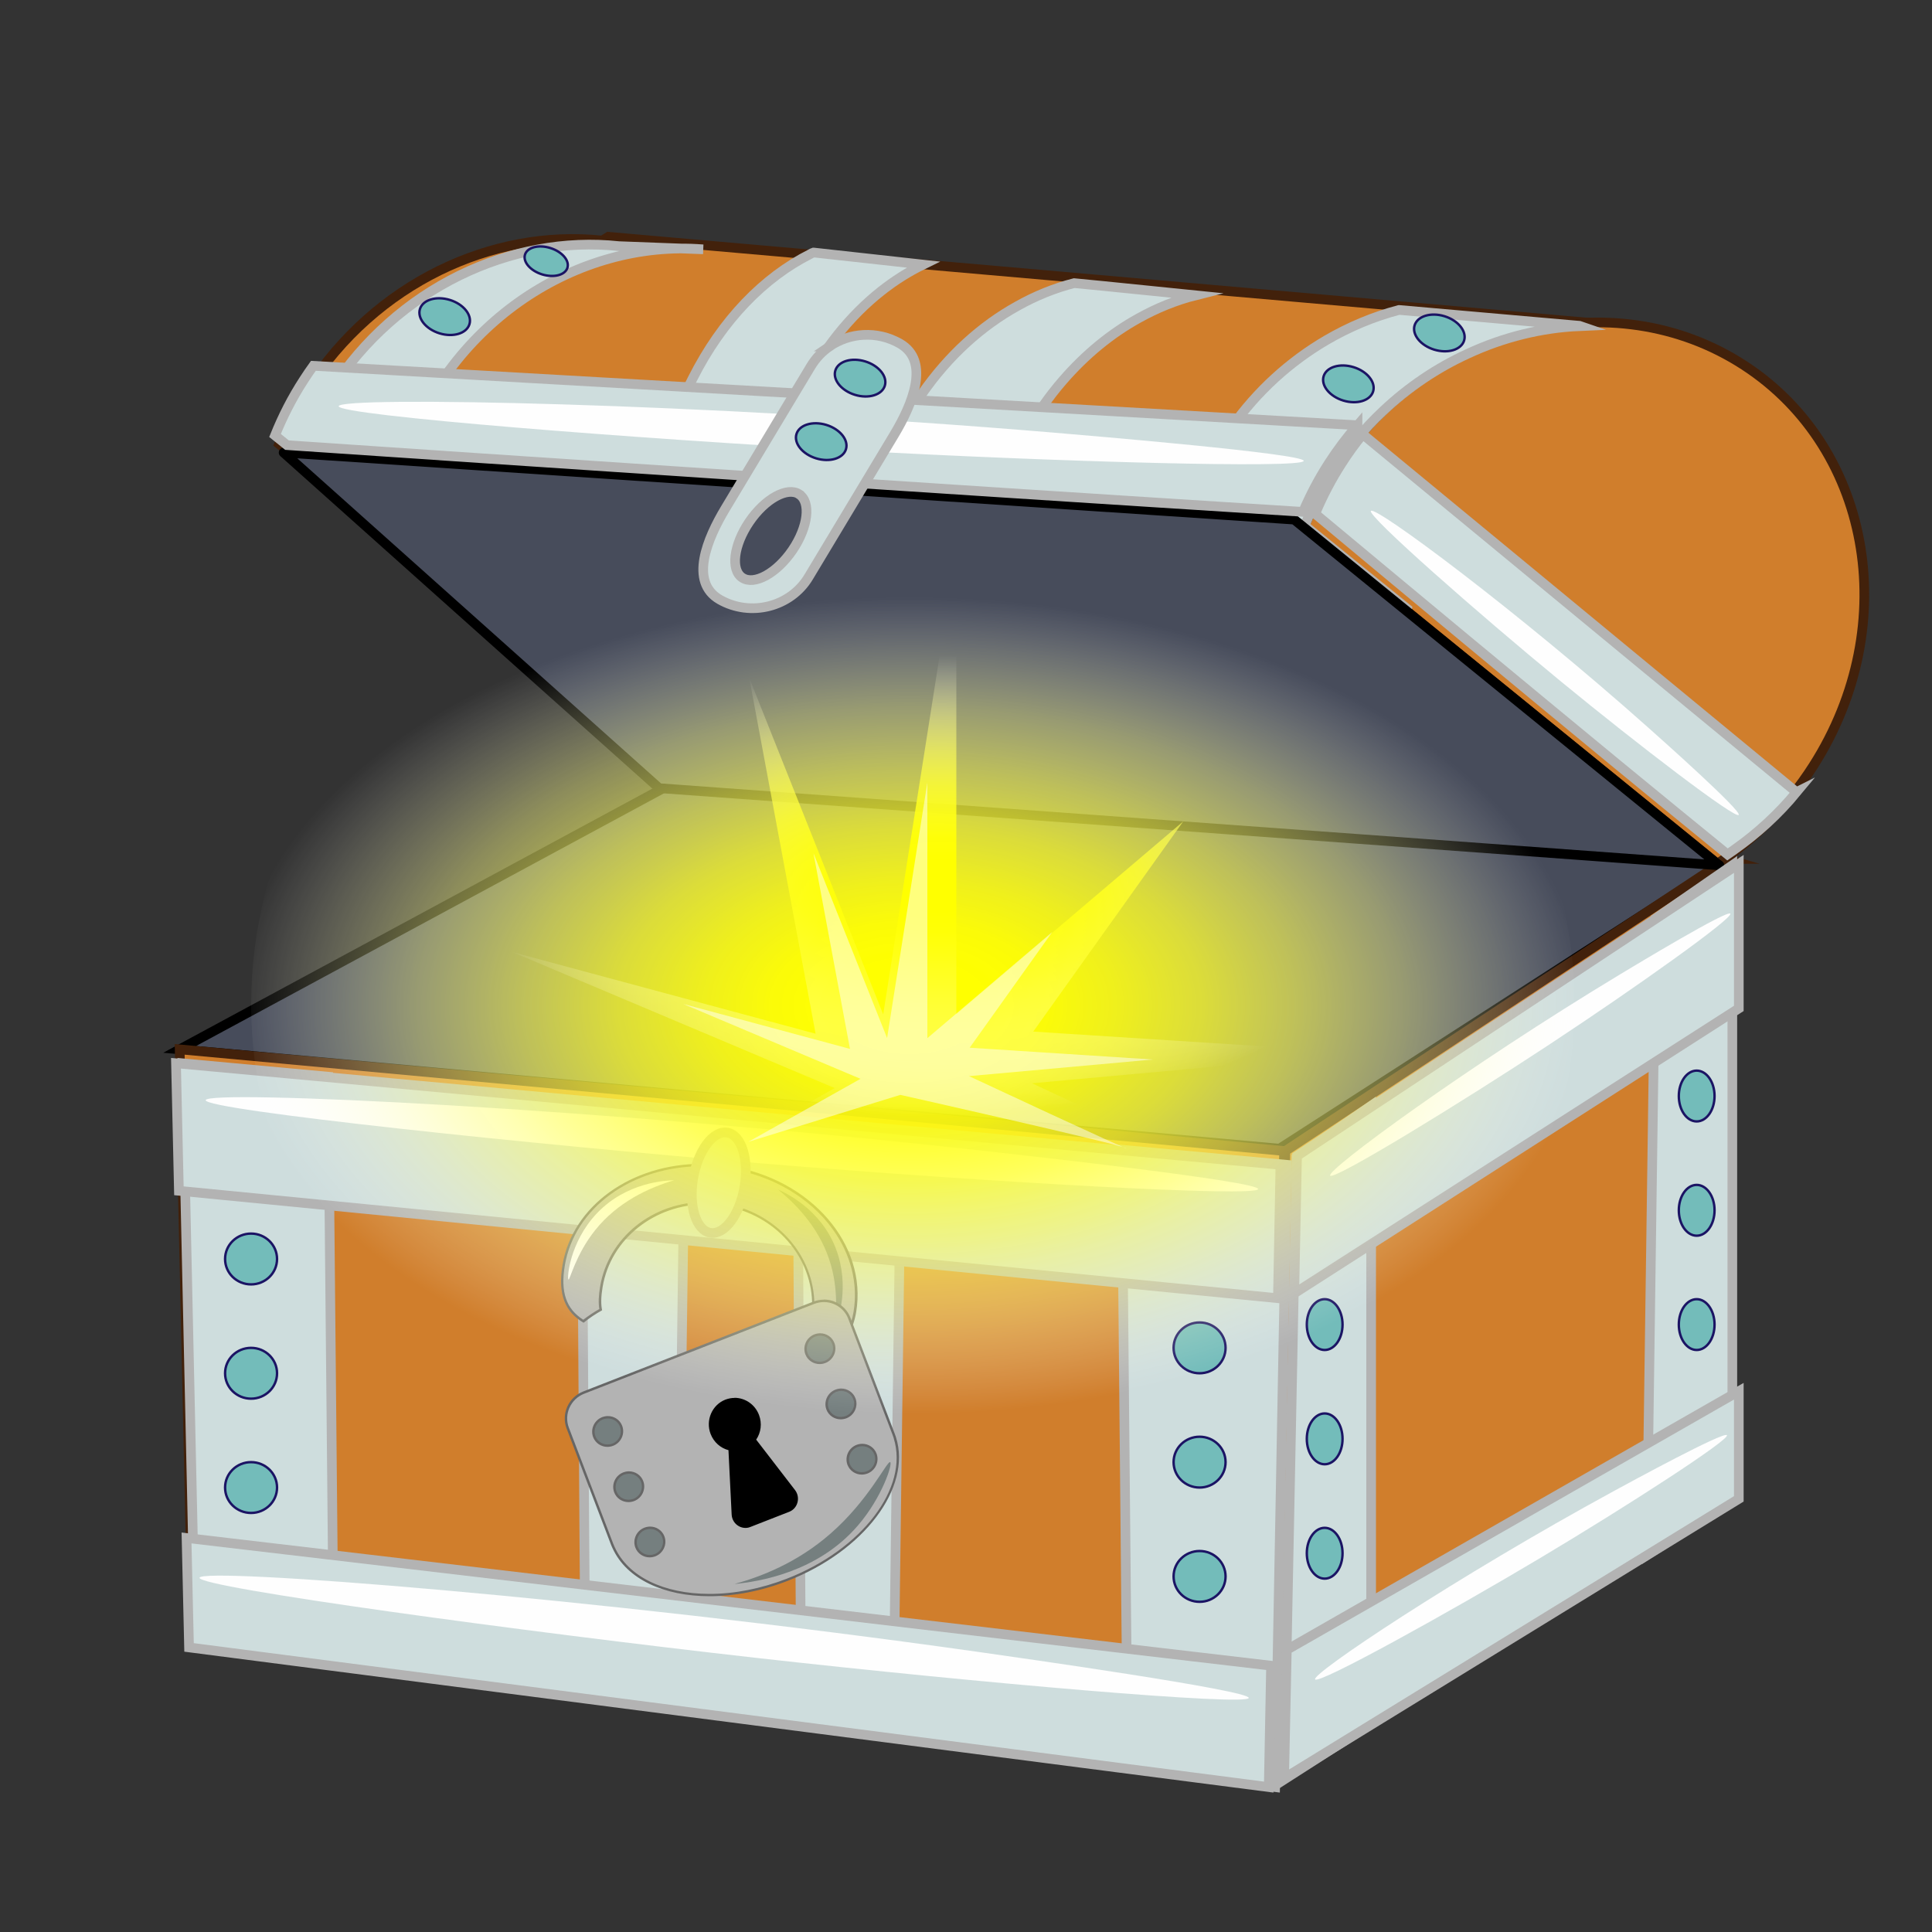 <svg width="200" height="200" viewBox="0 0 200 200" fill="none" xmlns="http://www.w3.org/2000/svg">
<rect x="0" y="0" width="200" height="200" fill="#333333" stroke="none"/>
<path d="M18.6 108.63L132.45 118.91L178.26 89.42L69.71 81.03L18.6 108.63Z" fill="#474C5B" stroke="black" stroke-miterlimit="10"/>
<path d="M131.72 183.57L178.8 154.65V88.92L133.06 119.15L131.72 183.57Z" fill="#D07E2C" stroke="#42210B" stroke-miterlimit="10"/>
<path d="M19.94 169.11L131.72 183.57L132.93 119.15L18.6 108.63L19.94 169.11Z" fill="#D07E2C" stroke="#42210B" stroke-miterlimit="10"/>
<path d="M178.66 88.92L85.61 61.88C84.74 64.89 83.39 67.86 81.59 70.69C78.93 74.84 75.52 78.24 71.68 80.77L28.89 45.97C29.68 44.01 30.65 42.09 31.86 40.23C38.85 29.33 50.97 23.68 62.35 24.9L62.98 24.51L167.89 33.71L178.65 88.92H178.66Z" fill="#D07E2C" stroke="#42210B" stroke-miterlimit="10"/>
<path d="M187.68 79.33C185.02 83.48 181.61 86.88 177.78 89.41L134.99 54.61C135.77 52.65 136.75 50.73 137.95 48.87C147.39 34.15 166.18 29.01 179.92 37.42C193.65 45.83 197.12 64.59 187.68 79.33Z" fill="#D07E2C" stroke="#42210B" stroke-miterlimit="10"/>
<path d="M72.78 25.81C59.7 24.77 46.69 33.34 41.86 47.1C41.66 47.66 41.48 48.23 41.33 48.78L30.69 46.85C31.47 44.94 33.08 42.22 34.27 40.41C41.1 29.8 52.95 24.29 64.07 25.48L72.77 25.81H72.78Z" fill="#CEDDDD" stroke="#B3B3B3" stroke-miterlimit="10"/>
<path d="M137.96 48.83C136.79 50.65 135.83 52.52 135.07 54.42L145.66 63.01C145.34 64.42 144.91 65.83 144.37 67.22L128.68 54.52L122.16 53.42C122.88 51.61 125.6 47.14 126.7 45.41C126.95 45.03 127.2 44.65 127.46 44.28C130.15 40.46 133.55 37.41 137.33 35.2C139.7 33.82 142.22 32.77 144.81 32.09H144.88L163.45 33.72C163.45 33.72 163.5 33.75 163.53 33.76C159.59 33.93 155.63 34.9 151.94 36.62C148.77 38.07 145.8 40.06 143.16 42.56C141.21 44.39 139.47 46.49 137.95 48.83H137.96Z" fill="#CEDDDD" stroke="#B3B3B3" stroke-miterlimit="10"/>
<path d="M106.15 44.95C105.12 46.77 104.3 48.64 103.63 50.54L111.71 58.09C111.2 60.82 110.35 63.53 109.17 66.16L98.18 55.88L89.89 52.11C90.56 50.2 92.6 45.49 93.63 43.67C94.2 42.66 94.8 41.69 95.45 40.76C98.2 36.8 101.6 33.74 105.32 31.68C107.21 30.62 109.18 29.82 111.2 29.31L114.18 29.6L123.77 30.57C121.74 31.08 119.75 31.89 117.85 32.95C115.01 34.52 112.36 36.69 110.03 39.38C108.59 41.03 107.3 42.89 106.16 44.94L106.15 44.95Z" fill="#CEDDDD" stroke="#B3B3B3" stroke-miterlimit="10"/>
<path d="M97.48 63.41L92.28 61.49L82.01 57.82H82L67.03 49.48C67.64 47.57 70.77 41.01 71.7 39.19C74.76 33.11 79.1 28.7 83.9 26.29C84 26.23 84.11 26.17 84.21 26.14H84.22L95.56 27.39C94.06 28.12 92.6 29.04 91.21 30.14C88.02 32.66 85.19 36.14 83.01 40.47C82.08 42.29 79.74 48.89 79.14 50.79L97.49 63.41H97.48Z" fill="#CEDDDD" stroke="#B3B3B3" stroke-miterlimit="10"/>
<path d="M177.99 89.57L177.58 89.55L140.77 86.86L68.23 81.59L29.36 46.85L133.98 53.79L135 54.62L177.78 89.42L177.99 89.57Z" fill="#474C5B" stroke="black" stroke-linecap="round" stroke-linejoin="round"/>
<path d="M34.56 172.39L20.22 170.54L18.88 110.07L33.98 111.46L34.06 120.78L34.41 156.96L34.56 172.39Z" fill="#CEDDDD" stroke="#B3B3B3" stroke-miterlimit="10"/>
<path d="M133.21 120.58L133.02 130.46L132.31 168.51L132 185L116.75 183.03L116.58 166.65L116.22 128.81L116.13 119.02L133.21 120.58Z" fill="#CEDDDD" stroke="#B3B3B3" stroke-miterlimit="10"/>
<path d="M93.25 119.89L93.13 128.73L92.68 162.79L92.49 177.54L82.94 175.77L82.84 161.12L82.62 127.26L82.56 118.49L93.25 119.89Z" fill="#CEDDDD" stroke="#B3B3B3" stroke-miterlimit="10"/>
<path d="M70.89 116.42L70.77 125.26L70.32 159.31L70.13 174.07L60.59 172.3L60.48 157.64L60.26 123.78L60.2 115.02L70.89 116.42Z" fill="#CEDDDD" stroke="#B3B3B3" stroke-miterlimit="10"/>
<path d="M132.55 120.58L132.29 134.39L115.8 132.78L33.18 124.7L18.52 123.27L18.22 110.07L32.91 111.42L115.8 119.05L132.55 120.58Z" fill="#CEDDDD" stroke="#B3B3B3" stroke-miterlimit="10"/>
<path d="M131.58 172.43V172.45L131.34 185L115.8 182.99L34.17 172.43L19.57 170.54L19.31 159.21L33.94 160.93L115.8 170.58L131.58 172.43Z" fill="#CEDDDD" stroke="#B3B3B3" stroke-miterlimit="10"/>
<path d="M141.94 114.47V178.44L132.93 184.22L134.21 119.81L141.94 114.47Z" fill="#CEDDDD" stroke="#B3B3B3" stroke-miterlimit="10"/>
<path d="M179.33 89.57V155.3L170.47 161L171.39 95.07L179.33 89.57Z" fill="#CEDDDD" stroke="#B3B3B3" stroke-miterlimit="10"/>
<path d="M180 89.43V104.39L133.98 133.89L134.27 119.66L180 89.43Z" fill="#CEDDDD" stroke="#B3B3B3" stroke-miterlimit="10"/>
<path d="M180 144.02V155.16L132.93 184.08L133.21 170.79L180 144.02Z" fill="#CEDDDD" stroke="#B3B3B3" stroke-miterlimit="10"/>
<path d="M21.29 113.89C21.38 112.78 61.58 114.66 101.99 119.15C106.22 119.62 130.31 122.29 130.24 123.09C130.16 123.95 102.49 122.39 79.13 120.46C55.08 118.47 21.21 114.91 21.29 113.89Z" fill="#FEFEFE"/>
<path d="M20.66 163.33C20.79 162.23 60.91 165.3 101.16 170.99C105.37 171.59 129.37 174.98 129.27 175.77C129.17 176.62 101.56 174.24 78.26 171.62C54.29 168.92 20.54 164.34 20.65 163.33H20.66Z" fill="#FEFEFE"/>
<path d="M137.7 121.7C137.26 121.14 151.9 110.4 167.72 100.86C169.38 99.86 178.81 94.17 179.12 94.58C179.46 95.02 169.27 102.28 160.4 108.12C151.28 114.13 138.09 122.22 137.69 121.7H137.7Z" fill="#FEFEFE"/>
<path d="M136.14 173.85C135.73 173.27 150.84 163.18 167.09 154.34C168.79 153.41 178.47 148.15 178.77 148.57C179.09 149.02 168.58 155.83 159.45 161.28C150.06 166.88 136.52 174.39 136.14 173.85Z" fill="#FEFEFE"/>
<path d="M25.99 132.96C27.476 132.96 28.68 131.783 28.68 130.33C28.68 128.878 27.476 127.7 25.99 127.7C24.504 127.7 23.3 128.878 23.3 130.33C23.3 131.783 24.504 132.96 25.99 132.96Z" fill="#73BCBA" stroke="#1B1464" stroke-width="0.25" stroke-miterlimit="10"/>
<path d="M25.99 144.79C27.476 144.79 28.68 143.613 28.68 142.16C28.68 140.707 27.476 139.53 25.99 139.53C24.504 139.53 23.3 140.707 23.3 142.16C23.3 143.613 24.504 144.79 25.99 144.79Z" fill="#73BCBA" stroke="#1B1464" stroke-width="0.25" stroke-miterlimit="10"/>
<path d="M25.99 156.62C27.476 156.62 28.68 155.443 28.68 153.99C28.68 152.538 27.476 151.36 25.99 151.36C24.504 151.36 23.3 152.538 23.3 153.99C23.3 155.443 24.504 156.62 25.99 156.62Z" fill="#73BCBA" stroke="#1B1464" stroke-width="0.25" stroke-miterlimit="10"/>
<path d="M124.18 142.16C125.666 142.16 126.87 140.983 126.87 139.53C126.87 138.077 125.666 136.9 124.18 136.9C122.694 136.9 121.49 138.077 121.49 139.53C121.49 140.983 122.694 142.16 124.18 142.16Z" fill="#73BCBA" stroke="#1B1464" stroke-width="0.25" stroke-miterlimit="10"/>
<path d="M124.18 153.99C125.666 153.99 126.87 152.813 126.87 151.36C126.87 149.908 125.666 148.73 124.18 148.73C122.694 148.73 121.49 149.908 121.49 151.36C121.49 152.813 122.694 153.99 124.18 153.99Z" fill="#73BCBA" stroke="#1B1464" stroke-width="0.25" stroke-miterlimit="10"/>
<path d="M124.18 165.82C125.666 165.82 126.87 164.643 126.87 163.19C126.87 161.737 125.666 160.56 124.18 160.56C122.694 160.56 121.49 161.737 121.49 163.19C121.49 164.643 122.694 165.82 124.18 165.82Z" fill="#73BCBA" stroke="#1B1464" stroke-width="0.25" stroke-miterlimit="10"/>
<path d="M137.13 139.75C138.152 139.75 138.98 138.573 138.98 137.12C138.98 135.668 138.152 134.49 137.13 134.49C136.108 134.49 135.28 135.668 135.28 137.12C135.28 138.573 136.108 139.75 137.13 139.75Z" fill="#73BCBA" stroke="#1B1464" stroke-width="0.25" stroke-miterlimit="10"/>
<path d="M137.13 151.58C138.152 151.58 138.98 150.403 138.98 148.95C138.98 147.497 138.152 146.32 137.13 146.32C136.108 146.32 135.28 147.497 135.28 148.95C135.28 150.403 136.108 151.58 137.13 151.58Z" fill="#73BCBA" stroke="#1B1464" stroke-width="0.25" stroke-miterlimit="10"/>
<path d="M137.13 163.42C138.152 163.42 138.98 162.243 138.98 160.79C138.98 159.338 138.152 158.16 137.13 158.16C136.108 158.16 135.28 159.338 135.28 160.79C135.28 162.243 136.108 163.42 137.13 163.42Z" fill="#73BCBA" stroke="#1B1464" stroke-width="0.25" stroke-miterlimit="10"/>
<path d="M175.64 116.09C176.662 116.09 177.49 114.913 177.49 113.46C177.49 112.008 176.662 110.83 175.64 110.83C174.618 110.83 173.79 112.008 173.79 113.46C173.79 114.913 174.618 116.09 175.64 116.09Z" fill="#73BCBA" stroke="#1B1464" stroke-width="0.25" stroke-miterlimit="10"/>
<path d="M175.64 127.92C176.662 127.92 177.49 126.743 177.49 125.29C177.49 123.837 176.662 122.66 175.64 122.66C174.618 122.66 173.79 123.837 173.79 125.29C173.79 126.743 174.618 127.92 175.64 127.92Z" fill="#73BCBA" stroke="#1B1464" stroke-width="0.25" stroke-miterlimit="10"/>
<path d="M175.64 139.75C176.662 139.75 177.49 138.573 177.49 137.12C177.49 135.668 176.662 134.49 175.64 134.49C174.618 134.49 173.79 135.668 173.79 137.12C173.79 138.573 174.618 139.75 175.64 139.75Z" fill="#73BCBA" stroke="#1B1464" stroke-width="0.25" stroke-miterlimit="10"/>
<path d="M134.215 49.16C134.509 48.205 133.6 47.078 132.185 46.643C130.77 46.208 129.385 46.63 129.091 47.586C128.798 48.541 129.707 49.668 131.122 50.103C132.536 50.538 133.921 50.116 134.215 49.16Z" fill="#73BCBA" stroke="#1B1464" stroke-width="0.25" stroke-miterlimit="10"/>
<path d="M142.145 40.522C142.439 39.567 141.53 38.44 140.115 38.005C138.7 37.57 137.315 37.992 137.022 38.948C136.728 39.904 137.637 41.031 139.052 41.465C140.467 41.9 141.852 41.478 142.145 40.522Z" fill="#73BCBA" stroke="#1B1464" stroke-width="0.25" stroke-miterlimit="10"/>
<path d="M151.564 35.253C151.857 34.297 150.948 33.17 149.534 32.736C148.119 32.301 146.734 32.723 146.44 33.678C146.147 34.634 147.056 35.761 148.47 36.196C149.885 36.63 151.27 36.208 151.564 35.253Z" fill="#73BCBA" stroke="#1B1464" stroke-width="0.25" stroke-miterlimit="10"/>
<path d="M42.012 42.202C42.305 41.247 41.396 40.12 39.981 39.685C38.567 39.25 37.182 39.673 36.888 40.628C36.594 41.584 37.504 42.711 38.918 43.145C40.333 43.58 41.718 43.158 42.012 42.202Z" fill="#73BCBA" stroke="#1B1464" stroke-width="0.25" stroke-miterlimit="10"/>
<path d="M48.595 33.565C48.889 32.609 47.98 31.482 46.565 31.048C45.15 30.613 43.765 31.035 43.472 31.991C43.178 32.946 44.087 34.073 45.502 34.508C46.917 34.943 48.302 34.52 48.595 33.565Z" fill="#73BCBA" stroke="#1B1464" stroke-width="0.25" stroke-miterlimit="10"/>
<path d="M58.74 27.721C58.974 26.967 58.181 26.05 56.967 25.674C55.754 25.298 54.581 25.604 54.347 26.358C54.113 27.113 54.907 28.029 56.12 28.406C57.333 28.782 58.507 28.475 58.74 27.721Z" fill="#73BCBA" stroke="#1B1464" stroke-width="0.25" stroke-miterlimit="10"/>
<path d="M140.53 44.01C139.44 45.25 138.45 46.57 137.54 47.98C136.49 49.61 135.62 51.28 134.89 52.99C94.47 50.44 52.07 47.6 29.71 46.08L28.47 45.08C29.26 43.12 30.23 41.2 31.44 39.34C31.76 38.84 32.1 38.34 32.44 37.87L140.53 44.02V44.01Z" fill="#CEDDDD" stroke="#B3B3B3" stroke-miterlimit="10"/>
<path d="M35.06 42.05C35.11 41.01 71.93 41.67 109.01 44.78C112.89 45.11 135 46.96 134.96 47.71C134.91 48.52 109.57 47.82 88.14 46.64C66.09 45.43 35.01 43.01 35.06 42.05Z" fill="#FEFEFE"/>
<path d="M85.86 35.87C85.1 36.39 84.45 37.08 83.95 37.9L75.09 52.64C73.22 55.75 71.32 60.24 74.51 62.07C77.7 63.89 81.84 62.84 83.71 59.73L92.57 44.99C94.44 41.88 96.34 37.39 93.15 35.56C90.8 34.22 87.96 34.42 85.85 35.87H85.86ZM82.73 51.17C83.97 51.97 83.66 54.56 82.04 56.95C80.41 59.34 78.09 60.62 76.85 59.81C75.61 59.01 75.94 56.42 77.56 54.03C79.18 51.64 81.5 50.36 82.73 51.16V51.17Z" fill="#CEDDDD" stroke="#B3B3B3" stroke-miterlimit="10"/>
<path d="M91.597 39.93C91.891 38.974 90.982 37.847 89.567 37.413C88.152 36.978 86.767 37.4 86.474 38.356C86.18 39.311 87.089 40.438 88.504 40.873C89.919 41.308 91.304 40.885 91.597 39.93Z" fill="#73BCBA" stroke="#1B1464" stroke-width="0.25" stroke-miterlimit="10"/>
<path d="M87.573 46.505C87.867 45.549 86.958 44.422 85.543 43.987C84.128 43.553 82.743 43.975 82.45 44.931C82.156 45.886 83.065 47.013 84.48 47.448C85.895 47.883 87.28 47.46 87.573 46.505Z" fill="#73BCBA" stroke="#1B1464" stroke-width="0.25" stroke-miterlimit="10"/>
<path d="M87.82 137.86C86.86 136.87 85.64 135.98 84.17 135.23C84.26 130.09 80.27 125.58 74.86 124.7C74.24 124.6 73.62 124.55 73 124.55C67.6 124.55 63.07 128.2 62.23 133.22C62.07 134.18 62.05 134.95 62.16 135.58C61.51 135.95 60.91 136.35 60.37 136.78C58.48 135.62 57.85 133.83 58.32 130.98C59.32 124.97 65.32 120.61 72.59 120.61C73.56 120.61 74.53 120.69 75.5 120.84C79.98 121.56 83.93 123.88 86.33 127.21C88.21 129.82 88.97 132.87 88.48 135.81C88.34 136.62 88.13 137.29 87.82 137.85V137.86Z" fill="#B3B3B3"/>
<path d="M72.6 120.74C73.56 120.74 74.53 120.82 75.49 120.97C79.94 121.68 83.86 123.98 86.23 127.29C88.09 129.87 88.84 132.89 88.36 135.79C88.24 136.51 88.05 137.12 87.79 137.64C86.86 136.7 85.68 135.86 84.3 135.15C84.35 129.98 80.33 125.45 74.89 124.57C74.27 124.47 73.63 124.42 73.01 124.42C67.55 124.42 62.97 128.11 62.12 133.2C61.96 134.13 61.94 134.89 62.04 135.51C61.44 135.85 60.89 136.23 60.38 136.62C58.6 135.49 58.01 133.75 58.47 131C59.46 125.05 65.41 120.73 72.62 120.73M72.62 120.48C65.42 120.48 59.26 124.78 58.23 130.96C57.71 134.09 58.56 135.83 60.41 136.93C60.99 136.46 61.63 136.03 62.33 135.64C62.2 135.03 62.21 134.25 62.38 133.24C63.22 128.22 67.8 124.67 73.03 124.67C73.64 124.67 74.25 124.72 74.87 124.82C80.32 125.7 84.2 130.23 84.07 135.3C85.59 136.07 86.89 137.01 87.87 138.06C88.23 137.45 88.48 136.71 88.63 135.83C89.8 128.83 83.95 122.06 75.55 120.72C74.56 120.56 73.58 120.48 72.62 120.48Z" fill="#666666"/>
<path d="M54.48 148.73C54.47 148.82 54.45 148.9 54.44 148.99C54.44 148.94 54.45 148.9 54.46 148.85L54.48 148.73Z" fill="white"/>
<path d="M54.48 148.73L54.46 148.85C54.46 148.85 54.44 148.94 54.44 148.99C54.45 148.91 54.46 148.82 54.48 148.73Z" fill="black"/>
<path d="M85.61 153.71L85.59 153.83C85.59 153.83 85.57 153.92 85.56 153.97C85.58 153.89 85.59 153.8 85.61 153.71Z" fill="white"/>
<path d="M85.61 153.71C85.6 153.8 85.58 153.88 85.56 153.97C85.57 153.92 85.58 153.88 85.59 153.83L85.61 153.71Z" fill="black"/>
<path d="M80.54 123.14C81.27 123.46 84.99 125.15 86.55 129.31C87.99 133.14 86.75 136.76 86.56 136.75C86.4 136.75 86.9 134.07 86.02 130.96C85.02 127.44 82.69 124.89 80.54 123.14Z" fill="#757F7F"/>
<path d="M73.46 165.12C68.64 165.12 64.92 163.29 63.53 160.22C63.51 160.17 63.48 160.13 63.47 160.08L63.37 159.84L58.78 147.83C58.23 146.38 58.97 144.73 60.44 144.16L84.26 134.86C84.59 134.73 84.94 134.66 85.3 134.66C86.46 134.66 87.51 135.38 87.92 136.45L92.51 148.46L92.59 148.69C92.61 148.76 92.63 148.8 92.64 148.85C94.25 154.02 89.37 160.46 81.52 163.53C78.86 164.57 76.07 165.12 73.47 165.12H73.46Z" fill="#B3B3B3"/>
<path d="M85.29 134.79C86.4 134.79 87.41 135.48 87.8 136.5L92.39 148.51C92.42 148.59 92.45 148.67 92.48 148.76C92.5 148.8 92.51 148.85 92.52 148.9C94.11 154 89.26 160.38 81.47 163.42C78.82 164.45 76.05 165 73.46 165C68.69 165 65.02 163.2 63.64 160.17C63.62 160.13 63.6 160.09 63.58 160.04C63.55 159.96 63.52 159.88 63.48 159.8L58.89 147.79C58.36 146.4 59.07 144.83 60.47 144.28L84.29 134.98C84.61 134.86 84.94 134.79 85.28 134.79M85.28 134.54C84.92 134.54 84.55 134.61 84.2 134.74L60.38 144.04C58.85 144.64 58.08 146.36 58.65 147.87L63.24 159.88C63.27 159.96 63.31 160.04 63.34 160.12C63.36 160.17 63.38 160.22 63.41 160.27C64.87 163.48 68.75 165.24 73.46 165.24C76 165.24 78.79 164.72 81.56 163.64C89.47 160.55 94.37 154 92.76 148.81C92.75 148.76 92.73 148.71 92.71 148.66C92.68 148.58 92.65 148.5 92.62 148.41L88.03 136.4C87.59 135.24 86.47 134.53 85.29 134.53L85.28 134.54Z" fill="#666666"/>
<path d="M77.17 158.04C76.47 158.04 75.9 157.48 75.86 156.77L75.52 150.02L75.43 150C74.62 149.79 73.96 149.19 73.66 148.39C73.14 147.04 73.8 145.52 75.11 145C75.4 144.89 75.71 144.83 76.02 144.83C77.08 144.83 78.05 145.51 78.44 146.52C78.75 147.34 78.65 148.25 78.16 148.96L78.11 149.04L82.19 154.33C82.45 154.67 82.54 155.1 82.42 155.52C82.31 155.92 82.03 156.24 81.65 156.39L77.63 157.96C77.48 158.02 77.33 158.05 77.17 158.05V158.04Z" fill="black"/>
<path d="M76.03 144.96C77.04 144.96 77.96 145.61 78.33 146.57C78.63 147.35 78.53 148.22 78.07 148.9L77.97 149.05L78.08 149.19L82.1 154.41C82.34 154.72 82.41 155.11 82.31 155.49C82.21 155.85 81.95 156.14 81.61 156.27L77.59 157.84C77.46 157.89 77.32 157.92 77.18 157.92C76.55 157.92 76.03 157.41 76 156.77L75.67 150.11V149.93L75.48 149.88C74.71 149.68 74.08 149.11 73.8 148.35C73.31 147.06 73.93 145.61 75.18 145.12C75.46 145.01 75.75 144.96 76.05 144.96M76.05 144.71C75.73 144.71 75.41 144.77 75.09 144.89C73.71 145.43 73.02 147.02 73.56 148.44C73.89 149.3 74.6 149.91 75.41 150.12L75.74 156.78C75.78 157.59 76.44 158.17 77.17 158.17C77.34 158.17 77.51 158.14 77.68 158.07L81.7 156.5C82.59 156.15 82.89 155.02 82.3 154.25L78.28 149.03C78.77 148.31 78.91 147.36 78.57 146.47C78.15 145.37 77.12 144.7 76.04 144.7L76.05 144.71Z" fill="black"/>
<path d="M62.88 149.67C62.27 149.67 61.73 149.3 61.52 148.74C61.23 147.98 61.62 147.13 62.38 146.83C62.56 146.76 62.74 146.73 62.93 146.73C63.54 146.73 64.08 147.1 64.29 147.66C64.58 148.42 64.19 149.27 63.43 149.57C63.25 149.64 63.07 149.67 62.88 149.67Z" fill="#757F7F"/>
<path d="M62.93 146.84C63.49 146.84 63.98 147.17 64.18 147.69C64.44 148.38 64.09 149.17 63.39 149.44C63.23 149.5 63.06 149.53 62.89 149.53C62.33 149.53 61.84 149.2 61.64 148.68C61.38 147.99 61.73 147.2 62.43 146.93C62.59 146.87 62.76 146.84 62.93 146.84ZM62.93 146.59C62.73 146.59 62.53 146.63 62.34 146.7C61.51 147.02 61.09 147.95 61.4 148.77C61.64 149.4 62.24 149.78 62.88 149.78C63.08 149.78 63.28 149.74 63.47 149.67C64.3 149.35 64.72 148.42 64.41 147.6C64.17 146.97 63.57 146.59 62.93 146.59Z" fill="#666666"/>
<path d="M65.06 155.39C64.45 155.39 63.91 155.02 63.7 154.46C63.41 153.7 63.8 152.85 64.56 152.55C64.74 152.48 64.92 152.45 65.1 152.45C65.71 152.45 66.25 152.82 66.46 153.38C66.75 154.14 66.36 154.99 65.6 155.29C65.42 155.36 65.24 155.39 65.05 155.39H65.06Z" fill="#757F7F"/>
<path d="M65.11 152.56C65.67 152.56 66.16 152.89 66.36 153.41C66.62 154.1 66.27 154.89 65.57 155.16C65.41 155.22 65.24 155.25 65.07 155.25C64.51 155.25 64.02 154.92 63.82 154.4C63.56 153.71 63.91 152.92 64.61 152.65C64.77 152.59 64.94 152.56 65.11 152.56ZM65.11 152.31C64.91 152.31 64.71 152.35 64.52 152.42C63.69 152.74 63.27 153.67 63.58 154.49C63.82 155.12 64.42 155.5 65.06 155.5C65.26 155.5 65.46 155.46 65.65 155.39C66.48 155.07 66.9 154.14 66.59 153.32C66.35 152.69 65.75 152.31 65.11 152.31Z" fill="#666666"/>
<path d="M67.25 161.1C66.64 161.1 66.1 160.73 65.89 160.17C65.6 159.41 65.99 158.56 66.75 158.26C66.93 158.19 67.11 158.16 67.3 158.16C67.91 158.16 68.45 158.53 68.66 159.09C68.95 159.84 68.56 160.7 67.8 161C67.62 161.07 67.44 161.1 67.25 161.1Z" fill="#757F7F"/>
<path d="M67.3 158.28C67.86 158.28 68.35 158.61 68.55 159.13C68.81 159.82 68.46 160.61 67.76 160.88C67.6 160.94 67.43 160.97 67.26 160.97C66.7 160.97 66.21 160.64 66.01 160.12C65.75 159.43 66.1 158.64 66.8 158.37C66.96 158.31 67.13 158.28 67.3 158.28ZM67.3 158.03C67.1 158.03 66.9 158.07 66.71 158.14C65.88 158.46 65.46 159.39 65.77 160.21C66.01 160.84 66.61 161.22 67.25 161.22C67.45 161.22 67.65 161.18 67.84 161.11C68.67 160.79 69.09 159.86 68.78 159.04C68.54 158.41 67.94 158.03 67.3 158.03Z" fill="#666666"/>
<path d="M84.85 141.09C84.24 141.09 83.7 140.72 83.49 140.16C83.2 139.4 83.59 138.55 84.35 138.25C84.53 138.18 84.71 138.15 84.89 138.15C85.5 138.15 86.04 138.52 86.25 139.08C86.54 139.84 86.15 140.69 85.39 140.99C85.21 141.06 85.03 141.09 84.84 141.09H84.85Z" fill="#757F7F"/>
<path d="M84.9 138.27C85.46 138.27 85.95 138.6 86.15 139.12C86.41 139.81 86.06 140.6 85.36 140.87C85.2 140.93 85.03 140.96 84.86 140.96C84.3 140.96 83.81 140.63 83.61 140.11C83.35 139.42 83.7 138.63 84.4 138.36C84.56 138.3 84.73 138.27 84.9 138.27ZM84.9 138.02C84.7 138.02 84.5 138.06 84.31 138.13C83.48 138.45 83.06 139.38 83.37 140.2C83.61 140.83 84.21 141.21 84.85 141.21C85.05 141.21 85.25 141.17 85.44 141.1C86.27 140.78 86.69 139.85 86.38 139.03C86.14 138.4 85.54 138.02 84.9 138.02Z" fill="#666666"/>
<path d="M87.03 146.81C86.42 146.81 85.88 146.44 85.67 145.88C85.38 145.12 85.77 144.27 86.53 143.97C86.71 143.9 86.89 143.87 87.08 143.87C87.69 143.87 88.23 144.24 88.44 144.8C88.73 145.55 88.34 146.41 87.58 146.71C87.4 146.78 87.22 146.81 87.03 146.81Z" fill="#757F7F"/>
<path d="M87.08 143.99C87.64 143.99 88.13 144.32 88.33 144.84C88.59 145.53 88.24 146.32 87.54 146.59C87.38 146.65 87.21 146.68 87.04 146.68C86.48 146.68 85.99 146.35 85.79 145.83C85.53 145.14 85.88 144.35 86.58 144.08C86.74 144.02 86.91 143.99 87.08 143.99ZM87.08 143.74C86.88 143.74 86.68 143.78 86.49 143.85C85.66 144.17 85.24 145.1 85.55 145.92C85.79 146.55 86.39 146.93 87.03 146.93C87.23 146.93 87.43 146.89 87.62 146.82C88.45 146.5 88.87 145.57 88.56 144.75C88.32 144.12 87.72 143.74 87.08 143.74Z" fill="#666666"/>
<path d="M89.22 152.53C88.61 152.53 88.07 152.16 87.86 151.6C87.57 150.84 87.96 149.99 88.72 149.69C88.9 149.62 89.08 149.59 89.27 149.59C89.88 149.59 90.42 149.96 90.63 150.52C90.92 151.28 90.53 152.13 89.77 152.43C89.59 152.5 89.41 152.53 89.22 152.53Z" fill="#757F7F"/>
<path d="M89.26 149.71C89.82 149.71 90.31 150.04 90.51 150.56C90.77 151.25 90.42 152.04 89.72 152.31C89.56 152.37 89.39 152.4 89.22 152.4C88.66 152.4 88.17 152.07 87.97 151.55C87.71 150.86 88.06 150.07 88.76 149.8C88.92 149.74 89.09 149.71 89.26 149.71ZM89.26 149.46C89.06 149.46 88.86 149.5 88.67 149.57C87.84 149.89 87.42 150.82 87.73 151.64C87.97 152.27 88.57 152.65 89.21 152.65C89.41 152.65 89.61 152.61 89.8 152.54C90.63 152.22 91.05 151.29 90.74 150.47C90.5 149.84 89.9 149.46 89.26 149.46Z" fill="#666666"/>
<path d="M75.98 163.99C78.82 163.21 82.54 161.76 85.95 158.78C89.96 155.29 91.84 151.19 92.15 151.36C92.43 151.52 91.31 155.02 88.81 157.92C84.63 162.79 78.52 163.74 75.98 163.98V163.99Z" fill="#757F7F"/>
<path d="M69.77 122.18C68.97 122.2 64.88 122.35 61.79 125.6C58.95 128.59 58.67 132.4 58.85 132.46C59 132.52 59.59 129.86 61.63 127.32C63.94 124.45 67.1 122.98 69.77 122.18Z" fill="#FEFEFE"/>
<path d="M77.064 122.882C77.551 120.018 76.759 117.495 75.294 117.245C73.83 116.996 72.247 119.116 71.76 121.979C71.272 124.843 72.064 127.367 73.529 127.616C74.994 127.866 76.576 125.746 77.064 122.882Z" fill="#CEDDDD" stroke="#B3B3B3" stroke-miterlimit="10"/>
<path d="M185.99 81.99C184.09 84.29 181.91 86.28 179.57 87.93C179.54 87.96 179.5 87.98 179.48 88C179.26 88.16 179.05 88.3 178.83 88.45C175.35 85.62 171.53 82.49 167.45 79.14C162.58 75.12 157.32 70.79 151.83 66.23C146.79 62.05 141.53 57.67 136.15 53.19C136.18 53.12 136.2 53.06 136.23 52.99C136.96 51.28 137.83 49.61 138.88 47.98C139.55 46.93 140.28 45.92 141.07 44.96L156.2 57.44L170.87 69.55L185.97 82L185.99 81.99Z" fill="#CEDDDD" stroke="#B3B3B3" stroke-miterlimit="10"/>
<path d="M141.92 52.89C142.35 52.32 156.94 63.13 170.68 75.37C172.12 76.65 180.31 83.95 179.99 84.36C179.65 84.8 169.71 77.22 161.52 70.49C153.1 63.57 141.52 53.4 141.91 52.88L141.92 52.89Z" fill="#FEFEFE"/>
<path d="M94.5 160C132.332 160 163 134.928 163 104C163 73.072 132.332 48 94.5 48C56.669 48 26 73.072 26 104C26 134.928 56.669 160 94.5 160Z" fill="url(#paint0_radial_382_839)"/>
<path d="M91.43 105L99 56.87V105L122.49 85.03L106.96 106.79L141.43 109L106.83 112.14C106.83 112.14 137.47 126.44 136.45 125.72C135.43 125 93.9 115.66 93.9 115.66L65.3 124.5L86.41 112.64L53.05 98.56L84.43 107.01L77.56 70.17L91.43 105.01V105Z" fill="url(#paint1_radial_382_839)"/>
<path opacity="0.49" d="M91.83 107.47L96 81V107.47L108.92 96.49L100.38 108.46L119.34 109.68L100.31 111.4C100.31 111.4 117.16 119.27 116.6 118.87C116.04 118.47 93.2 113.34 93.2 113.34L77.47 118.2L89.08 111.68L70.73 103.93L87.99 108.58L84.21 88.32L91.84 107.48L91.83 107.47Z" fill="white"/>
<defs>
<radialGradient id="paint0_radial_382_839" cx="0" cy="0" r="1" gradientUnits="userSpaceOnUse" gradientTransform="translate(94.167 104.087) scale(69.941 42.217)">
<stop offset="0.11" stop-color="#FFFF00"/>
<stop offset="0.2" stop-color="#FFFF06" stop-opacity="0.98"/>
<stop offset="0.31" stop-color="#FFFF17" stop-opacity="0.91"/>
<stop offset="0.44" stop-color="#FFFF33" stop-opacity="0.8"/>
<stop offset="0.58" stop-color="#FFFF5B" stop-opacity="0.64"/>
<stop offset="0.73" stop-color="#FFFF8E" stop-opacity="0.44"/>
<stop offset="0.88" stop-color="#FFFFCB" stop-opacity="0.2"/>
<stop offset="1" stop-color="white" stop-opacity="0"/>
</radialGradient>
<radialGradient id="paint1_radial_382_839" cx="0" cy="0" r="1" gradientUnits="userSpaceOnUse" gradientTransform="translate(97.23 91.675) scale(47.58 23.79)">
<stop offset="0.11" stop-color="#FFFF00"/>
<stop offset="0.2" stop-color="#FFFF06" stop-opacity="0.98"/>
<stop offset="0.31" stop-color="#FFFF17" stop-opacity="0.91"/>
<stop offset="0.44" stop-color="#FFFF33" stop-opacity="0.8"/>
<stop offset="0.58" stop-color="#FFFF5B" stop-opacity="0.64"/>
<stop offset="0.73" stop-color="#FFFF8E" stop-opacity="0.44"/>
<stop offset="0.88" stop-color="#FFFFCB" stop-opacity="0.2"/>
<stop offset="1" stop-color="white" stop-opacity="0"/>
</radialGradient>
</defs>
</svg>
